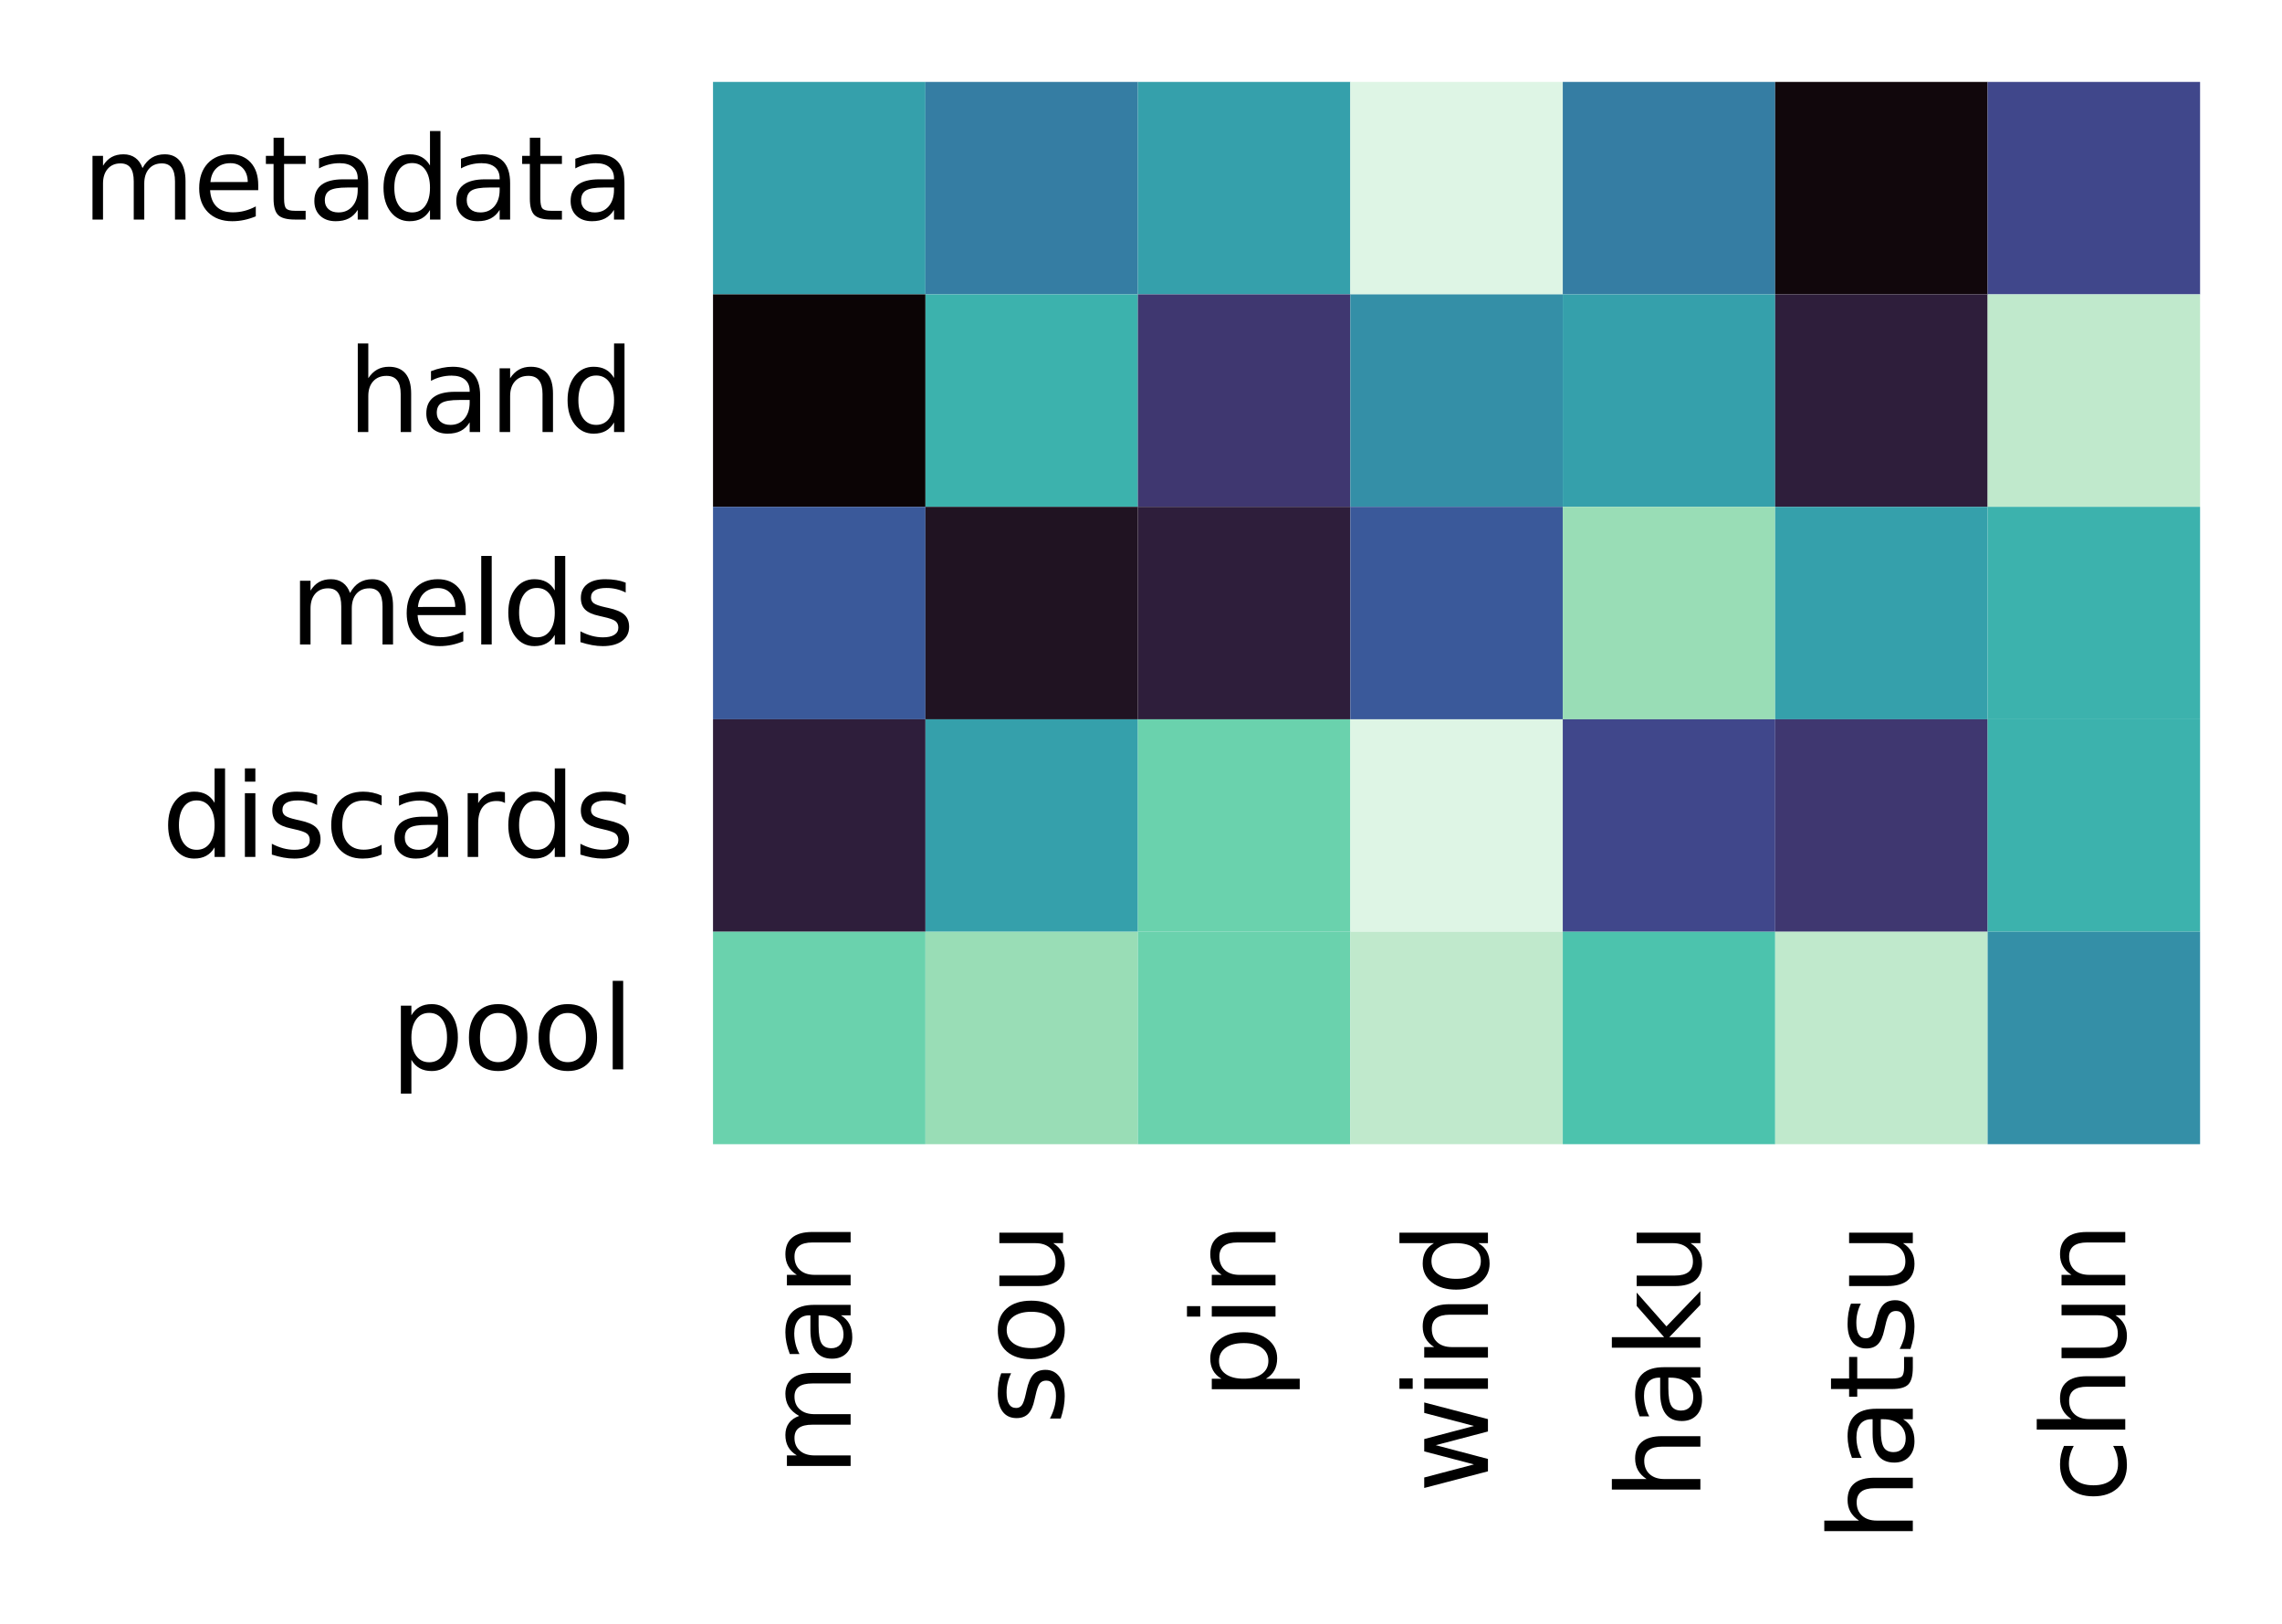 <?xml version="1.0" encoding="utf-8" standalone="no"?>
<!DOCTYPE svg PUBLIC "-//W3C//DTD SVG 1.1//EN"
  "http://www.w3.org/Graphics/SVG/1.1/DTD/svg11.dtd">
<svg xmlns:xlink="http://www.w3.org/1999/xlink" width="200.567pt" height="142.69pt" viewBox="0 0 200.567 142.69" xmlns="http://www.w3.org/2000/svg" version="1.1">
 <defs>
  <style type="text/css">*{stroke-linejoin: round; stroke-linecap: butt}</style>
 </defs>
 <g id="figure_1">
  <g id="patch_1">
   <path d="M 0 142.69 
L 200.567 142.69 
L 200.567 0 
L 0 0 
z
" style="fill: #ffffff"/>
  </g>
  <g id="axes_1">
   <g id="patch_2">
    <path d="M 62.667 100.557 
L 193.367 100.557 
L 193.367 7.2 
L 62.667 7.2 
z
" style="fill: #ffffff"/>
   </g>
   <g id="QuadMesh_1">
    <path d="M 62.667 7.2 
L 81.339 7.2 
L 81.339 25.871 
L 62.667 25.871 
L 62.667 7.2 
" clip-path="url(#p9e1a004f3a)" style="fill: #35a0ab"/>
    <path d="M 81.339 7.2 
L 100.01 7.2 
L 100.01 25.871 
L 81.339 25.871 
L 81.339 7.2 
" clip-path="url(#p9e1a004f3a)" style="fill: #357da3"/>
    <path d="M 100.01 7.2 
L 118.681 7.2 
L 118.681 25.871 
L 100.01 25.871 
L 100.01 7.2 
" clip-path="url(#p9e1a004f3a)" style="fill: #35a0ab"/>
    <path d="M 118.681 7.2 
L 137.353 7.2 
L 137.353 25.871 
L 118.681 25.871 
L 118.681 7.2 
" clip-path="url(#p9e1a004f3a)" style="fill: #def5e5"/>
    <path d="M 137.353 7.2 
L 156.024 7.2 
L 156.024 25.871 
L 137.353 25.871 
L 137.353 7.2 
" clip-path="url(#p9e1a004f3a)" style="fill: #357da3"/>
    <path d="M 156.024 7.2 
L 174.696 7.2 
L 174.696 25.871 
L 156.024 25.871 
L 156.024 7.2 
" clip-path="url(#p9e1a004f3a)" style="fill: #11070c"/>
    <path d="M 174.696 7.2 
L 193.367 7.2 
L 193.367 25.871 
L 174.696 25.871 
L 174.696 7.2 
" clip-path="url(#p9e1a004f3a)" style="fill: #40478b"/>
    <path d="M 62.667 25.871 
L 81.339 25.871 
L 81.339 44.543 
L 62.667 44.543 
L 62.667 25.871 
" clip-path="url(#p9e1a004f3a)" style="fill: #0b0405"/>
    <path d="M 81.339 25.871 
L 100.01 25.871 
L 100.01 44.543 
L 81.339 44.543 
L 81.339 25.871 
" clip-path="url(#p9e1a004f3a)" style="fill: #3cb2ad"/>
    <path d="M 100.01 25.871 
L 118.681 25.871 
L 118.681 44.543 
L 100.01 44.543 
L 100.01 25.871 
" clip-path="url(#p9e1a004f3a)" style="fill: #3f3770"/>
    <path d="M 118.681 25.871 
L 137.353 25.871 
L 137.353 44.543 
L 118.681 44.543 
L 118.681 25.871 
" clip-path="url(#p9e1a004f3a)" style="fill: #348fa7"/>
    <path d="M 137.353 25.871 
L 156.024 25.871 
L 156.024 44.543 
L 137.353 44.543 
L 137.353 25.871 
" clip-path="url(#p9e1a004f3a)" style="fill: #35a0ab"/>
    <path d="M 156.024 25.871 
L 174.696 25.871 
L 174.696 44.543 
L 156.024 44.543 
L 156.024 25.871 
" clip-path="url(#p9e1a004f3a)" style="fill: #2e1e3b"/>
    <path d="M 174.696 25.871 
L 193.367 25.871 
L 193.367 44.543 
L 174.696 44.543 
L 174.696 25.871 
" clip-path="url(#p9e1a004f3a)" style="fill: #c0e9cc"/>
    <path d="M 62.667 44.543 
L 81.339 44.543 
L 81.339 63.214 
L 62.667 63.214 
L 62.667 44.543 
" clip-path="url(#p9e1a004f3a)" style="fill: #3a599a"/>
    <path d="M 81.339 44.543 
L 100.01 44.543 
L 100.01 63.214 
L 81.339 63.214 
L 81.339 44.543 
" clip-path="url(#p9e1a004f3a)" style="fill: #201322"/>
    <path d="M 100.01 44.543 
L 118.681 44.543 
L 118.681 63.214 
L 100.01 63.214 
L 100.01 44.543 
" clip-path="url(#p9e1a004f3a)" style="fill: #2e1e3b"/>
    <path d="M 118.681 44.543 
L 137.353 44.543 
L 137.353 63.214 
L 118.681 63.214 
L 118.681 44.543 
" clip-path="url(#p9e1a004f3a)" style="fill: #3a599a"/>
    <path d="M 137.353 44.543 
L 156.024 44.543 
L 156.024 63.214 
L 137.353 63.214 
L 137.353 44.543 
" clip-path="url(#p9e1a004f3a)" style="fill: #99ddb6"/>
    <path d="M 156.024 44.543 
L 174.696 44.543 
L 174.696 63.214 
L 156.024 63.214 
L 156.024 44.543 
" clip-path="url(#p9e1a004f3a)" style="fill: #35a0ab"/>
    <path d="M 174.696 44.543 
L 193.367 44.543 
L 193.367 63.214 
L 174.696 63.214 
L 174.696 44.543 
" clip-path="url(#p9e1a004f3a)" style="fill: #3cb2ad"/>
    <path d="M 62.667 63.214 
L 81.339 63.214 
L 81.339 81.886 
L 62.667 81.886 
L 62.667 63.214 
" clip-path="url(#p9e1a004f3a)" style="fill: #2e1e3b"/>
    <path d="M 81.339 63.214 
L 100.01 63.214 
L 100.01 81.886 
L 81.339 81.886 
L 81.339 63.214 
" clip-path="url(#p9e1a004f3a)" style="fill: #35a0ab"/>
    <path d="M 100.01 63.214 
L 118.681 63.214 
L 118.681 81.886 
L 100.01 81.886 
L 100.01 63.214 
" clip-path="url(#p9e1a004f3a)" style="fill: #6ad2ad"/>
    <path d="M 118.681 63.214 
L 137.353 63.214 
L 137.353 81.886 
L 118.681 81.886 
L 118.681 63.214 
" clip-path="url(#p9e1a004f3a)" style="fill: #def5e5"/>
    <path d="M 137.353 63.214 
L 156.024 63.214 
L 156.024 81.886 
L 137.353 81.886 
L 137.353 63.214 
" clip-path="url(#p9e1a004f3a)" style="fill: #40478b"/>
    <path d="M 156.024 63.214 
L 174.696 63.214 
L 174.696 81.886 
L 156.024 81.886 
L 156.024 63.214 
" clip-path="url(#p9e1a004f3a)" style="fill: #3f3770"/>
    <path d="M 174.696 63.214 
L 193.367 63.214 
L 193.367 81.886 
L 174.696 81.886 
L 174.696 63.214 
" clip-path="url(#p9e1a004f3a)" style="fill: #3cb2ad"/>
    <path d="M 62.667 81.886 
L 81.339 81.886 
L 81.339 100.557 
L 62.667 100.557 
L 62.667 81.886 
" clip-path="url(#p9e1a004f3a)" style="fill: #6ad2ad"/>
    <path d="M 81.339 81.886 
L 100.01 81.886 
L 100.01 100.557 
L 81.339 100.557 
L 81.339 81.886 
" clip-path="url(#p9e1a004f3a)" style="fill: #99ddb6"/>
    <path d="M 100.01 81.886 
L 118.681 81.886 
L 118.681 100.557 
L 100.01 100.557 
L 100.01 81.886 
" clip-path="url(#p9e1a004f3a)" style="fill: #6ad2ad"/>
    <path d="M 118.681 81.886 
L 137.353 81.886 
L 137.353 100.557 
L 118.681 100.557 
L 118.681 81.886 
" clip-path="url(#p9e1a004f3a)" style="fill: #c0e9cc"/>
    <path d="M 137.353 81.886 
L 156.024 81.886 
L 156.024 100.557 
L 137.353 100.557 
L 137.353 81.886 
" clip-path="url(#p9e1a004f3a)" style="fill: #4cc3ad"/>
    <path d="M 156.024 81.886 
L 174.696 81.886 
L 174.696 100.557 
L 156.024 100.557 
L 156.024 81.886 
" clip-path="url(#p9e1a004f3a)" style="fill: #c0e9cc"/>
    <path d="M 174.696 81.886 
L 193.367 81.886 
L 193.367 100.557 
L 174.696 100.557 
L 174.696 81.886 
" clip-path="url(#p9e1a004f3a)" style="fill: #348fa7"/>
   </g>
   <g id="matplotlib.axis_1">
    <g id="xtick_1">
     <g id="text_1">
      <!-- man -->
      <g transform="translate(74.762 129.763) rotate(-90) scale(0.1 -0.1)">
       <defs>
        <path id="DejaVuSans-6d" d="M 3328 2828 
Q 3544 3216 3844 3400 
Q 4144 3584 4550 3584 
Q 5097 3584 5394 3201 
Q 5691 2819 5691 2113 
L 5691 0 
L 5113 0 
L 5113 2094 
Q 5113 2597 4934 2840 
Q 4756 3084 4391 3084 
Q 3944 3084 3684 2787 
Q 3425 2491 3425 1978 
L 3425 0 
L 2847 0 
L 2847 2094 
Q 2847 2600 2669 2842 
Q 2491 3084 2119 3084 
Q 1678 3084 1418 2786 
Q 1159 2488 1159 1978 
L 1159 0 
L 581 0 
L 581 3500 
L 1159 3500 
L 1159 2956 
Q 1356 3278 1631 3431 
Q 1906 3584 2284 3584 
Q 2666 3584 2933 3390 
Q 3200 3197 3328 2828 
z
" transform="scale(0.016)"/>
        <path id="DejaVuSans-61" d="M 2194 1759 
Q 1497 1759 1228 1600 
Q 959 1441 959 1056 
Q 959 750 1161 570 
Q 1363 391 1709 391 
Q 2188 391 2477 730 
Q 2766 1069 2766 1631 
L 2766 1759 
L 2194 1759 
z
M 3341 1997 
L 3341 0 
L 2766 0 
L 2766 531 
Q 2569 213 2275 61 
Q 1981 -91 1556 -91 
Q 1019 -91 701 211 
Q 384 513 384 1019 
Q 384 1609 779 1909 
Q 1175 2209 1959 2209 
L 2766 2209 
L 2766 2266 
Q 2766 2663 2505 2880 
Q 2244 3097 1772 3097 
Q 1472 3097 1187 3025 
Q 903 2953 641 2809 
L 641 3341 
Q 956 3463 1253 3523 
Q 1550 3584 1831 3584 
Q 2591 3584 2966 3190 
Q 3341 2797 3341 1997 
z
" transform="scale(0.016)"/>
        <path id="DejaVuSans-6e" d="M 3513 2113 
L 3513 0 
L 2938 0 
L 2938 2094 
Q 2938 2591 2744 2837 
Q 2550 3084 2163 3084 
Q 1697 3084 1428 2787 
Q 1159 2491 1159 1978 
L 1159 0 
L 581 0 
L 581 3500 
L 1159 3500 
L 1159 2956 
Q 1366 3272 1645 3428 
Q 1925 3584 2291 3584 
Q 2894 3584 3203 3211 
Q 3513 2838 3513 2113 
z
" transform="scale(0.016)"/>
       </defs>
       <use xlink:href="#DejaVuSans-6d"/>
       <use xlink:href="#DejaVuSans-61" x="97.412"/>
       <use xlink:href="#DejaVuSans-6e" x="158.691"/>
      </g>
     </g>
    </g>
    <g id="xtick_2">
     <g id="text_2">
      <!-- sou -->
      <g transform="translate(93.434 125.223) rotate(-90) scale(0.1 -0.1)">
       <defs>
        <path id="DejaVuSans-73" d="M 2834 3397 
L 2834 2853 
Q 2591 2978 2328 3040 
Q 2066 3103 1784 3103 
Q 1356 3103 1142 2972 
Q 928 2841 928 2578 
Q 928 2378 1081 2264 
Q 1234 2150 1697 2047 
L 1894 2003 
Q 2506 1872 2764 1633 
Q 3022 1394 3022 966 
Q 3022 478 2636 193 
Q 2250 -91 1575 -91 
Q 1294 -91 989 -36 
Q 684 19 347 128 
L 347 722 
Q 666 556 975 473 
Q 1284 391 1588 391 
Q 1994 391 2212 530 
Q 2431 669 2431 922 
Q 2431 1156 2273 1281 
Q 2116 1406 1581 1522 
L 1381 1569 
Q 847 1681 609 1914 
Q 372 2147 372 2553 
Q 372 3047 722 3315 
Q 1072 3584 1716 3584 
Q 2034 3584 2315 3537 
Q 2597 3491 2834 3397 
z
" transform="scale(0.016)"/>
        <path id="DejaVuSans-6f" d="M 1959 3097 
Q 1497 3097 1228 2736 
Q 959 2375 959 1747 
Q 959 1119 1226 758 
Q 1494 397 1959 397 
Q 2419 397 2687 759 
Q 2956 1122 2956 1747 
Q 2956 2369 2687 2733 
Q 2419 3097 1959 3097 
z
M 1959 3584 
Q 2709 3584 3137 3096 
Q 3566 2609 3566 1747 
Q 3566 888 3137 398 
Q 2709 -91 1959 -91 
Q 1206 -91 779 398 
Q 353 888 353 1747 
Q 353 2609 779 3096 
Q 1206 3584 1959 3584 
z
" transform="scale(0.016)"/>
        <path id="DejaVuSans-75" d="M 544 1381 
L 544 3500 
L 1119 3500 
L 1119 1403 
Q 1119 906 1312 657 
Q 1506 409 1894 409 
Q 2359 409 2629 706 
Q 2900 1003 2900 1516 
L 2900 3500 
L 3475 3500 
L 3475 0 
L 2900 0 
L 2900 538 
Q 2691 219 2414 64 
Q 2138 -91 1772 -91 
Q 1169 -91 856 284 
Q 544 659 544 1381 
z
M 1991 3584 
L 1991 3584 
z
" transform="scale(0.016)"/>
       </defs>
       <use xlink:href="#DejaVuSans-73"/>
       <use xlink:href="#DejaVuSans-6f" x="52.1"/>
       <use xlink:href="#DejaVuSans-75" x="113.281"/>
      </g>
     </g>
    </g>
    <g id="xtick_3">
     <g id="text_3">
      <!-- pin -->
      <g transform="translate(112.105 123.021) rotate(-90) scale(0.1 -0.1)">
       <defs>
        <path id="DejaVuSans-70" d="M 1159 525 
L 1159 -1331 
L 581 -1331 
L 581 3500 
L 1159 3500 
L 1159 2969 
Q 1341 3281 1617 3432 
Q 1894 3584 2278 3584 
Q 2916 3584 3314 3078 
Q 3713 2572 3713 1747 
Q 3713 922 3314 415 
Q 2916 -91 2278 -91 
Q 1894 -91 1617 61 
Q 1341 213 1159 525 
z
M 3116 1747 
Q 3116 2381 2855 2742 
Q 2594 3103 2138 3103 
Q 1681 3103 1420 2742 
Q 1159 2381 1159 1747 
Q 1159 1113 1420 752 
Q 1681 391 2138 391 
Q 2594 391 2855 752 
Q 3116 1113 3116 1747 
z
" transform="scale(0.016)"/>
        <path id="DejaVuSans-69" d="M 603 3500 
L 1178 3500 
L 1178 0 
L 603 0 
L 603 3500 
z
M 603 4863 
L 1178 4863 
L 1178 4134 
L 603 4134 
L 603 4863 
z
" transform="scale(0.016)"/>
       </defs>
       <use xlink:href="#DejaVuSans-70"/>
       <use xlink:href="#DejaVuSans-69" x="63.477"/>
       <use xlink:href="#DejaVuSans-6e" x="91.26"/>
      </g>
     </g>
    </g>
    <g id="xtick_4">
     <g id="text_4">
      <!-- wind -->
      <g transform="translate(130.777 131.199) rotate(-90) scale(0.1 -0.1)">
       <defs>
        <path id="DejaVuSans-77" d="M 269 3500 
L 844 3500 
L 1563 769 
L 2278 3500 
L 2956 3500 
L 3675 769 
L 4391 3500 
L 4966 3500 
L 4050 0 
L 3372 0 
L 2619 2869 
L 1863 0 
L 1184 0 
L 269 3500 
z
" transform="scale(0.016)"/>
        <path id="DejaVuSans-64" d="M 2906 2969 
L 2906 4863 
L 3481 4863 
L 3481 0 
L 2906 0 
L 2906 525 
Q 2725 213 2448 61 
Q 2172 -91 1784 -91 
Q 1150 -91 751 415 
Q 353 922 353 1747 
Q 353 2572 751 3078 
Q 1150 3584 1784 3584 
Q 2172 3584 2448 3432 
Q 2725 3281 2906 2969 
z
M 947 1747 
Q 947 1113 1208 752 
Q 1469 391 1925 391 
Q 2381 391 2643 752 
Q 2906 1113 2906 1747 
Q 2906 2381 2643 2742 
Q 2381 3103 1925 3103 
Q 1469 3103 1208 2742 
Q 947 2381 947 1747 
z
" transform="scale(0.016)"/>
       </defs>
       <use xlink:href="#DejaVuSans-77"/>
       <use xlink:href="#DejaVuSans-69" x="81.787"/>
       <use xlink:href="#DejaVuSans-6e" x="109.57"/>
       <use xlink:href="#DejaVuSans-64" x="172.949"/>
      </g>
     </g>
    </g>
    <g id="xtick_5">
     <g id="text_5">
      <!-- haku -->
      <g transform="translate(149.448 131.838) rotate(-90) scale(0.1 -0.1)">
       <defs>
        <path id="DejaVuSans-68" d="M 3513 2113 
L 3513 0 
L 2938 0 
L 2938 2094 
Q 2938 2591 2744 2837 
Q 2550 3084 2163 3084 
Q 1697 3084 1428 2787 
Q 1159 2491 1159 1978 
L 1159 0 
L 581 0 
L 581 4863 
L 1159 4863 
L 1159 2956 
Q 1366 3272 1645 3428 
Q 1925 3584 2291 3584 
Q 2894 3584 3203 3211 
Q 3513 2838 3513 2113 
z
" transform="scale(0.016)"/>
        <path id="DejaVuSans-6b" d="M 581 4863 
L 1159 4863 
L 1159 1991 
L 2875 3500 
L 3609 3500 
L 1753 1863 
L 3688 0 
L 2938 0 
L 1159 1709 
L 1159 0 
L 581 0 
L 581 4863 
z
" transform="scale(0.016)"/>
       </defs>
       <use xlink:href="#DejaVuSans-68"/>
       <use xlink:href="#DejaVuSans-61" x="63.379"/>
       <use xlink:href="#DejaVuSans-6b" x="124.658"/>
       <use xlink:href="#DejaVuSans-75" x="179.443"/>
      </g>
     </g>
    </g>
    <g id="xtick_6">
     <g id="text_6">
      <!-- hatsu -->
      <g transform="translate(168.119 135.49) rotate(-90) scale(0.1 -0.1)">
       <defs>
        <path id="DejaVuSans-74" d="M 1172 4494 
L 1172 3500 
L 2356 3500 
L 2356 3053 
L 1172 3053 
L 1172 1153 
Q 1172 725 1289 603 
Q 1406 481 1766 481 
L 2356 481 
L 2356 0 
L 1766 0 
Q 1100 0 847 248 
Q 594 497 594 1153 
L 594 3053 
L 172 3053 
L 172 3500 
L 594 3500 
L 594 4494 
L 1172 4494 
z
" transform="scale(0.016)"/>
       </defs>
       <use xlink:href="#DejaVuSans-68"/>
       <use xlink:href="#DejaVuSans-61" x="63.379"/>
       <use xlink:href="#DejaVuSans-74" x="124.658"/>
       <use xlink:href="#DejaVuSans-73" x="163.867"/>
       <use xlink:href="#DejaVuSans-75" x="215.967"/>
      </g>
     </g>
    </g>
    <g id="xtick_7">
     <g id="text_7">
      <!-- chun -->
      <g transform="translate(186.791 132.068) rotate(-90) scale(0.1 -0.1)">
       <defs>
        <path id="DejaVuSans-63" d="M 3122 3366 
L 3122 2828 
Q 2878 2963 2633 3030 
Q 2388 3097 2138 3097 
Q 1578 3097 1268 2742 
Q 959 2388 959 1747 
Q 959 1106 1268 751 
Q 1578 397 2138 397 
Q 2388 397 2633 464 
Q 2878 531 3122 666 
L 3122 134 
Q 2881 22 2623 -34 
Q 2366 -91 2075 -91 
Q 1284 -91 818 406 
Q 353 903 353 1747 
Q 353 2603 823 3093 
Q 1294 3584 2113 3584 
Q 2378 3584 2631 3529 
Q 2884 3475 3122 3366 
z
" transform="scale(0.016)"/>
       </defs>
       <use xlink:href="#DejaVuSans-63"/>
       <use xlink:href="#DejaVuSans-68" x="54.98"/>
       <use xlink:href="#DejaVuSans-75" x="118.359"/>
       <use xlink:href="#DejaVuSans-6e" x="181.738"/>
      </g>
     </g>
    </g>
   </g>
   <g id="matplotlib.axis_2">
    <g id="ytick_1">
     <g id="text_8">
      <!-- metadata -->
      <g transform="translate(7.2 19.295) scale(0.1 -0.1)">
       <defs>
        <path id="DejaVuSans-65" d="M 3597 1894 
L 3597 1613 
L 953 1613 
Q 991 1019 1311 708 
Q 1631 397 2203 397 
Q 2534 397 2845 478 
Q 3156 559 3463 722 
L 3463 178 
Q 3153 47 2828 -22 
Q 2503 -91 2169 -91 
Q 1331 -91 842 396 
Q 353 884 353 1716 
Q 353 2575 817 3079 
Q 1281 3584 2069 3584 
Q 2775 3584 3186 3129 
Q 3597 2675 3597 1894 
z
M 3022 2063 
Q 3016 2534 2758 2815 
Q 2500 3097 2075 3097 
Q 1594 3097 1305 2825 
Q 1016 2553 972 2059 
L 3022 2063 
z
" transform="scale(0.016)"/>
       </defs>
       <use xlink:href="#DejaVuSans-6d"/>
       <use xlink:href="#DejaVuSans-65" x="97.412"/>
       <use xlink:href="#DejaVuSans-74" x="158.936"/>
       <use xlink:href="#DejaVuSans-61" x="198.145"/>
       <use xlink:href="#DejaVuSans-64" x="259.424"/>
       <use xlink:href="#DejaVuSans-61" x="322.9"/>
       <use xlink:href="#DejaVuSans-74" x="384.18"/>
       <use xlink:href="#DejaVuSans-61" x="423.389"/>
      </g>
     </g>
    </g>
    <g id="ytick_2">
     <g id="text_9">
      <!-- hand -->
      <g transform="translate(30.516 37.967) scale(0.1 -0.1)">
       <use xlink:href="#DejaVuSans-68"/>
       <use xlink:href="#DejaVuSans-61" x="63.379"/>
       <use xlink:href="#DejaVuSans-6e" x="124.658"/>
       <use xlink:href="#DejaVuSans-64" x="188.037"/>
      </g>
     </g>
    </g>
    <g id="ytick_3">
     <g id="text_10">
      <!-- melds -->
      <g transform="translate(25.438 56.638) scale(0.1 -0.1)">
       <defs>
        <path id="DejaVuSans-6c" d="M 603 4863 
L 1178 4863 
L 1178 0 
L 603 0 
L 603 4863 
z
" transform="scale(0.016)"/>
       </defs>
       <use xlink:href="#DejaVuSans-6d"/>
       <use xlink:href="#DejaVuSans-65" x="97.412"/>
       <use xlink:href="#DejaVuSans-6c" x="158.936"/>
       <use xlink:href="#DejaVuSans-64" x="186.719"/>
       <use xlink:href="#DejaVuSans-73" x="250.195"/>
      </g>
     </g>
    </g>
    <g id="ytick_4">
     <g id="text_11">
      <!-- discards -->
      <g transform="translate(14.211 75.309) scale(0.1 -0.1)">
       <defs>
        <path id="DejaVuSans-72" d="M 2631 2963 
Q 2534 3019 2420 3045 
Q 2306 3072 2169 3072 
Q 1681 3072 1420 2755 
Q 1159 2438 1159 1844 
L 1159 0 
L 581 0 
L 581 3500 
L 1159 3500 
L 1159 2956 
Q 1341 3275 1631 3429 
Q 1922 3584 2338 3584 
Q 2397 3584 2469 3576 
Q 2541 3569 2628 3553 
L 2631 2963 
z
" transform="scale(0.016)"/>
       </defs>
       <use xlink:href="#DejaVuSans-64"/>
       <use xlink:href="#DejaVuSans-69" x="63.477"/>
       <use xlink:href="#DejaVuSans-73" x="91.26"/>
       <use xlink:href="#DejaVuSans-63" x="143.359"/>
       <use xlink:href="#DejaVuSans-61" x="198.34"/>
       <use xlink:href="#DejaVuSans-72" x="259.619"/>
       <use xlink:href="#DejaVuSans-64" x="298.982"/>
       <use xlink:href="#DejaVuSans-73" x="362.459"/>
      </g>
     </g>
    </g>
    <g id="ytick_5">
     <g id="text_12">
      <!-- pool -->
      <g transform="translate(34.303 93.981) scale(0.1 -0.1)">
       <use xlink:href="#DejaVuSans-70"/>
       <use xlink:href="#DejaVuSans-6f" x="63.477"/>
       <use xlink:href="#DejaVuSans-6f" x="124.658"/>
       <use xlink:href="#DejaVuSans-6c" x="185.84"/>
      </g>
     </g>
    </g>
   </g>
  </g>
 </g>
 <defs>
  <clipPath id="p9e1a004f3a">
   <rect x="62.667" y="7.2" width="130.7" height="93.357"/>
  </clipPath>
 </defs>
</svg>
